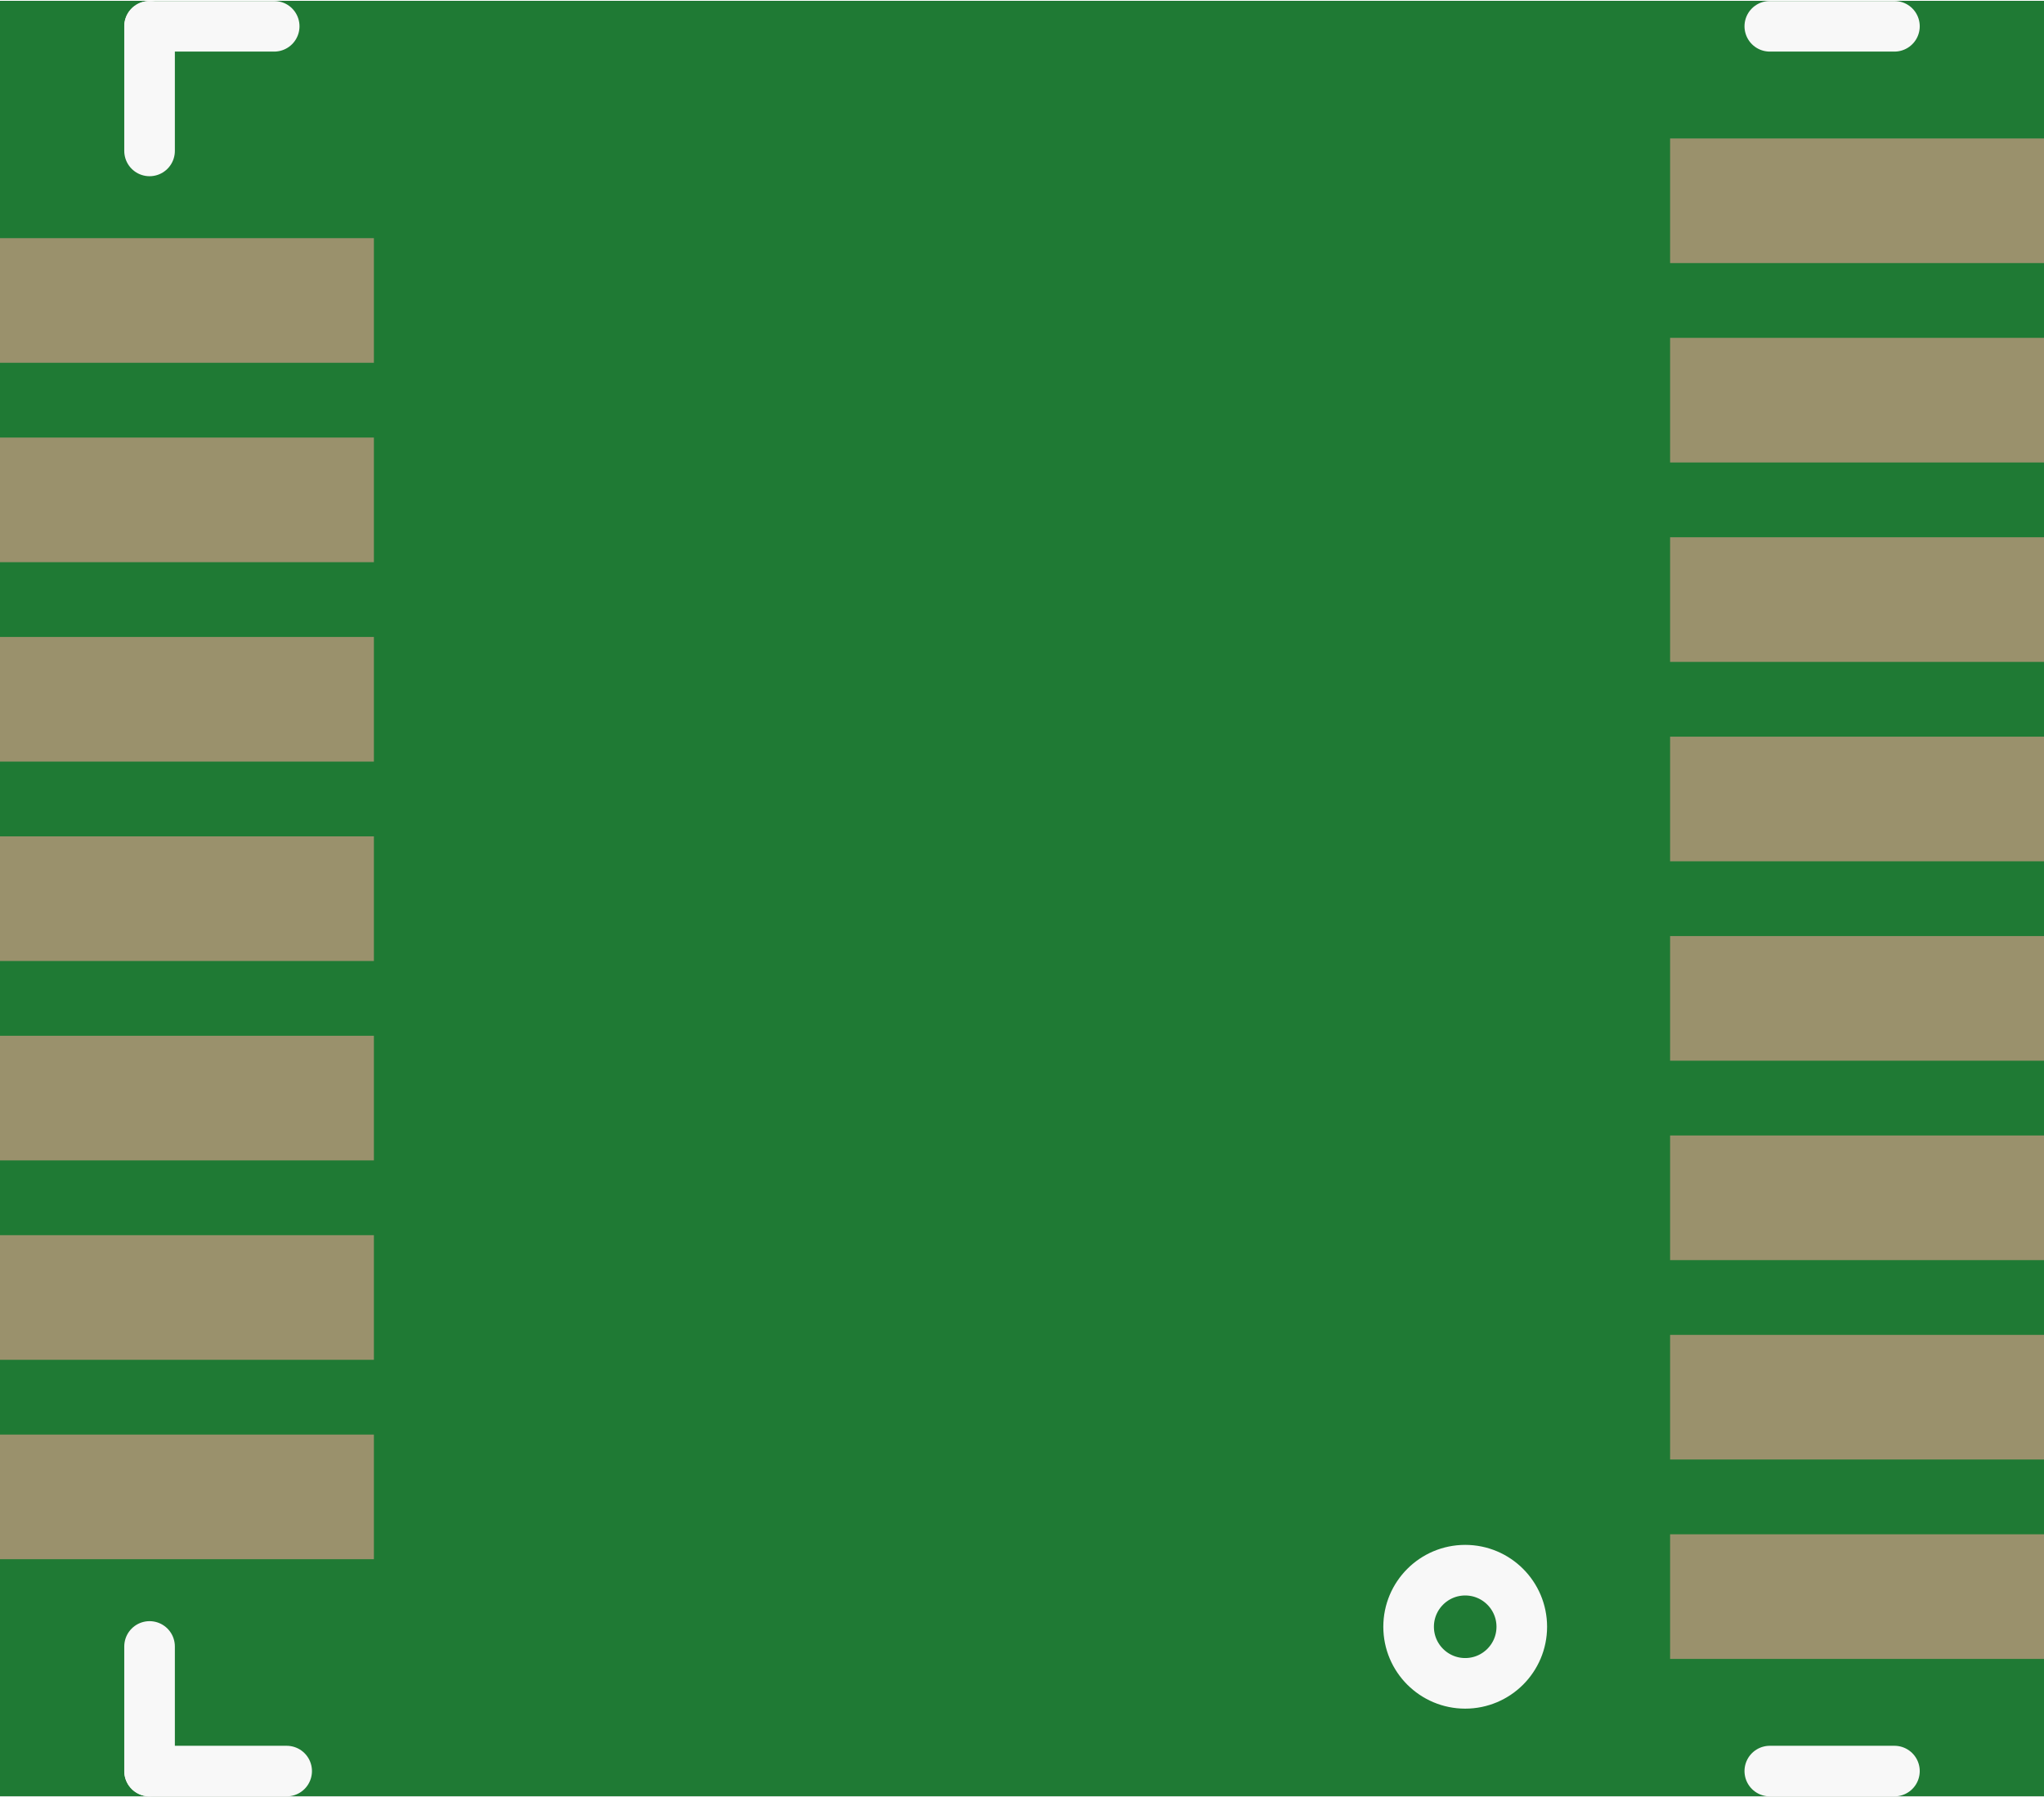 <?xml version='1.0' encoding='UTF-8' standalone='no'?>
<!-- Created with Fritzing (http://www.fritzing.org/) -->
<svg xmlns:svg='http://www.w3.org/2000/svg' xmlns='http://www.w3.org/2000/svg' version='1.2' baseProfile='tiny' x='0in' y='0in' width='0.323in' height='0.284in' viewBox='0 0 8.2 7.203' >
<rect x="0" y="0" width="8.2" height="7.203" fill="#333333" stroke="none"/>
<g id='breadboard'>
<path fill='#1F7A34' stroke='none' stroke-width='0' d='M0,0l8.2,0 0,7.203 -8.2,0 0,-7.203z
'/>
<rect id='connector0pad' connectorname='9' x='0' y='0.952' width='1.5' height='0.5' stroke='none' stroke-width='0' fill='#9A916C' stroke-linecap='round'/>
<rect id='connector1pad' connectorname='10' x='0' y='1.752' width='1.5' height='0.5' stroke='none' stroke-width='0' fill='#9A916C' stroke-linecap='round'/>
<rect id='connector2pad' connectorname='11' x='0' y='2.552' width='1.5' height='0.5' stroke='none' stroke-width='0' fill='#9A916C' stroke-linecap='round'/>
<rect id='connector3pad' connectorname='12' x='0' y='3.352' width='1.5' height='0.5' stroke='none' stroke-width='0' fill='#9A916C' stroke-linecap='round'/>
<rect id='connector4pad' connectorname='13' x='0' y='4.152' width='1.5' height='0.5' stroke='none' stroke-width='0' fill='#9A916C' stroke-linecap='round'/>
<rect id='connector5pad' connectorname='14' x='0' y='4.952' width='1.5' height='0.5' stroke='none' stroke-width='0' fill='#9A916C' stroke-linecap='round'/>
<rect id='connector6pad' connectorname='15' x='0' y='5.752' width='1.5' height='0.5' stroke='none' stroke-width='0' fill='#9A916C' stroke-linecap='round'/>
<rect id='connector7pad' connectorname='1' x='6.7' y='6.152' width='1.5' height='0.5' stroke='none' stroke-width='0' fill='#9A916C' stroke-linecap='round'/>
<rect id='connector8pad' connectorname='2' x='6.7' y='5.352' width='1.5' height='0.5' stroke='none' stroke-width='0' fill='#9A916C' stroke-linecap='round'/>
<rect id='connector9pad' connectorname='3' x='6.7' y='4.552' width='1.5' height='0.5' stroke='none' stroke-width='0' fill='#9A916C' stroke-linecap='round'/>
<rect id='connector10pad' connectorname='4' x='6.7' y='3.752' width='1.5' height='0.5' stroke='none' stroke-width='0' fill='#9A916C' stroke-linecap='round'/>
<rect id='connector11pad' connectorname='5' x='6.7' y='2.952' width='1.5' height='0.5' stroke='none' stroke-width='0' fill='#9A916C' stroke-linecap='round'/>
<rect id='connector12pad' connectorname='6' x='6.7' y='2.152' width='1.5' height='0.5' stroke='none' stroke-width='0' fill='#9A916C' stroke-linecap='round'/>
<rect id='connector13pad' connectorname='7' x='6.7' y='1.352' width='1.5' height='0.5' stroke='none' stroke-width='0' fill='#9A916C' stroke-linecap='round'/>
<rect id='connector14pad' connectorname='8' x='6.7' y='0.552' width='1.5' height='0.5' stroke='none' stroke-width='0' fill='#9A916C' stroke-linecap='round'/>
<line x1='0.6' y1='0.102' x2='1.1' y2='0.102' stroke='#f8f8f8' stroke-width='0.203' stroke-linecap='round'/>
<line x1='0.6' y1='0.102' x2='0.6' y2='0.602' stroke='#f8f8f8' stroke-width='0.203' stroke-linecap='round'/>
<line x1='7.1' y1='0.102' x2='7.6' y2='0.102' stroke='#f8f8f8' stroke-width='0.203' stroke-linecap='round'/>
<line x1='0.6' y1='7.102' x2='0.6' y2='6.602' stroke='#f8f8f8' stroke-width='0.203' stroke-linecap='round'/>
<line x1='0.6' y1='7.102' x2='1.15' y2='7.102' stroke='#f8f8f8' stroke-width='0.203' stroke-linecap='round'/>
<line x1='7.1' y1='7.102' x2='7.6' y2='7.102' stroke='#f8f8f8' stroke-width='0.203' stroke-linecap='round'/>
<circle cx='5.878' cy='6.523' r='0.227' stroke='#f8f8f8' stroke-width='0.203' fill='none' />
</g>
</svg>